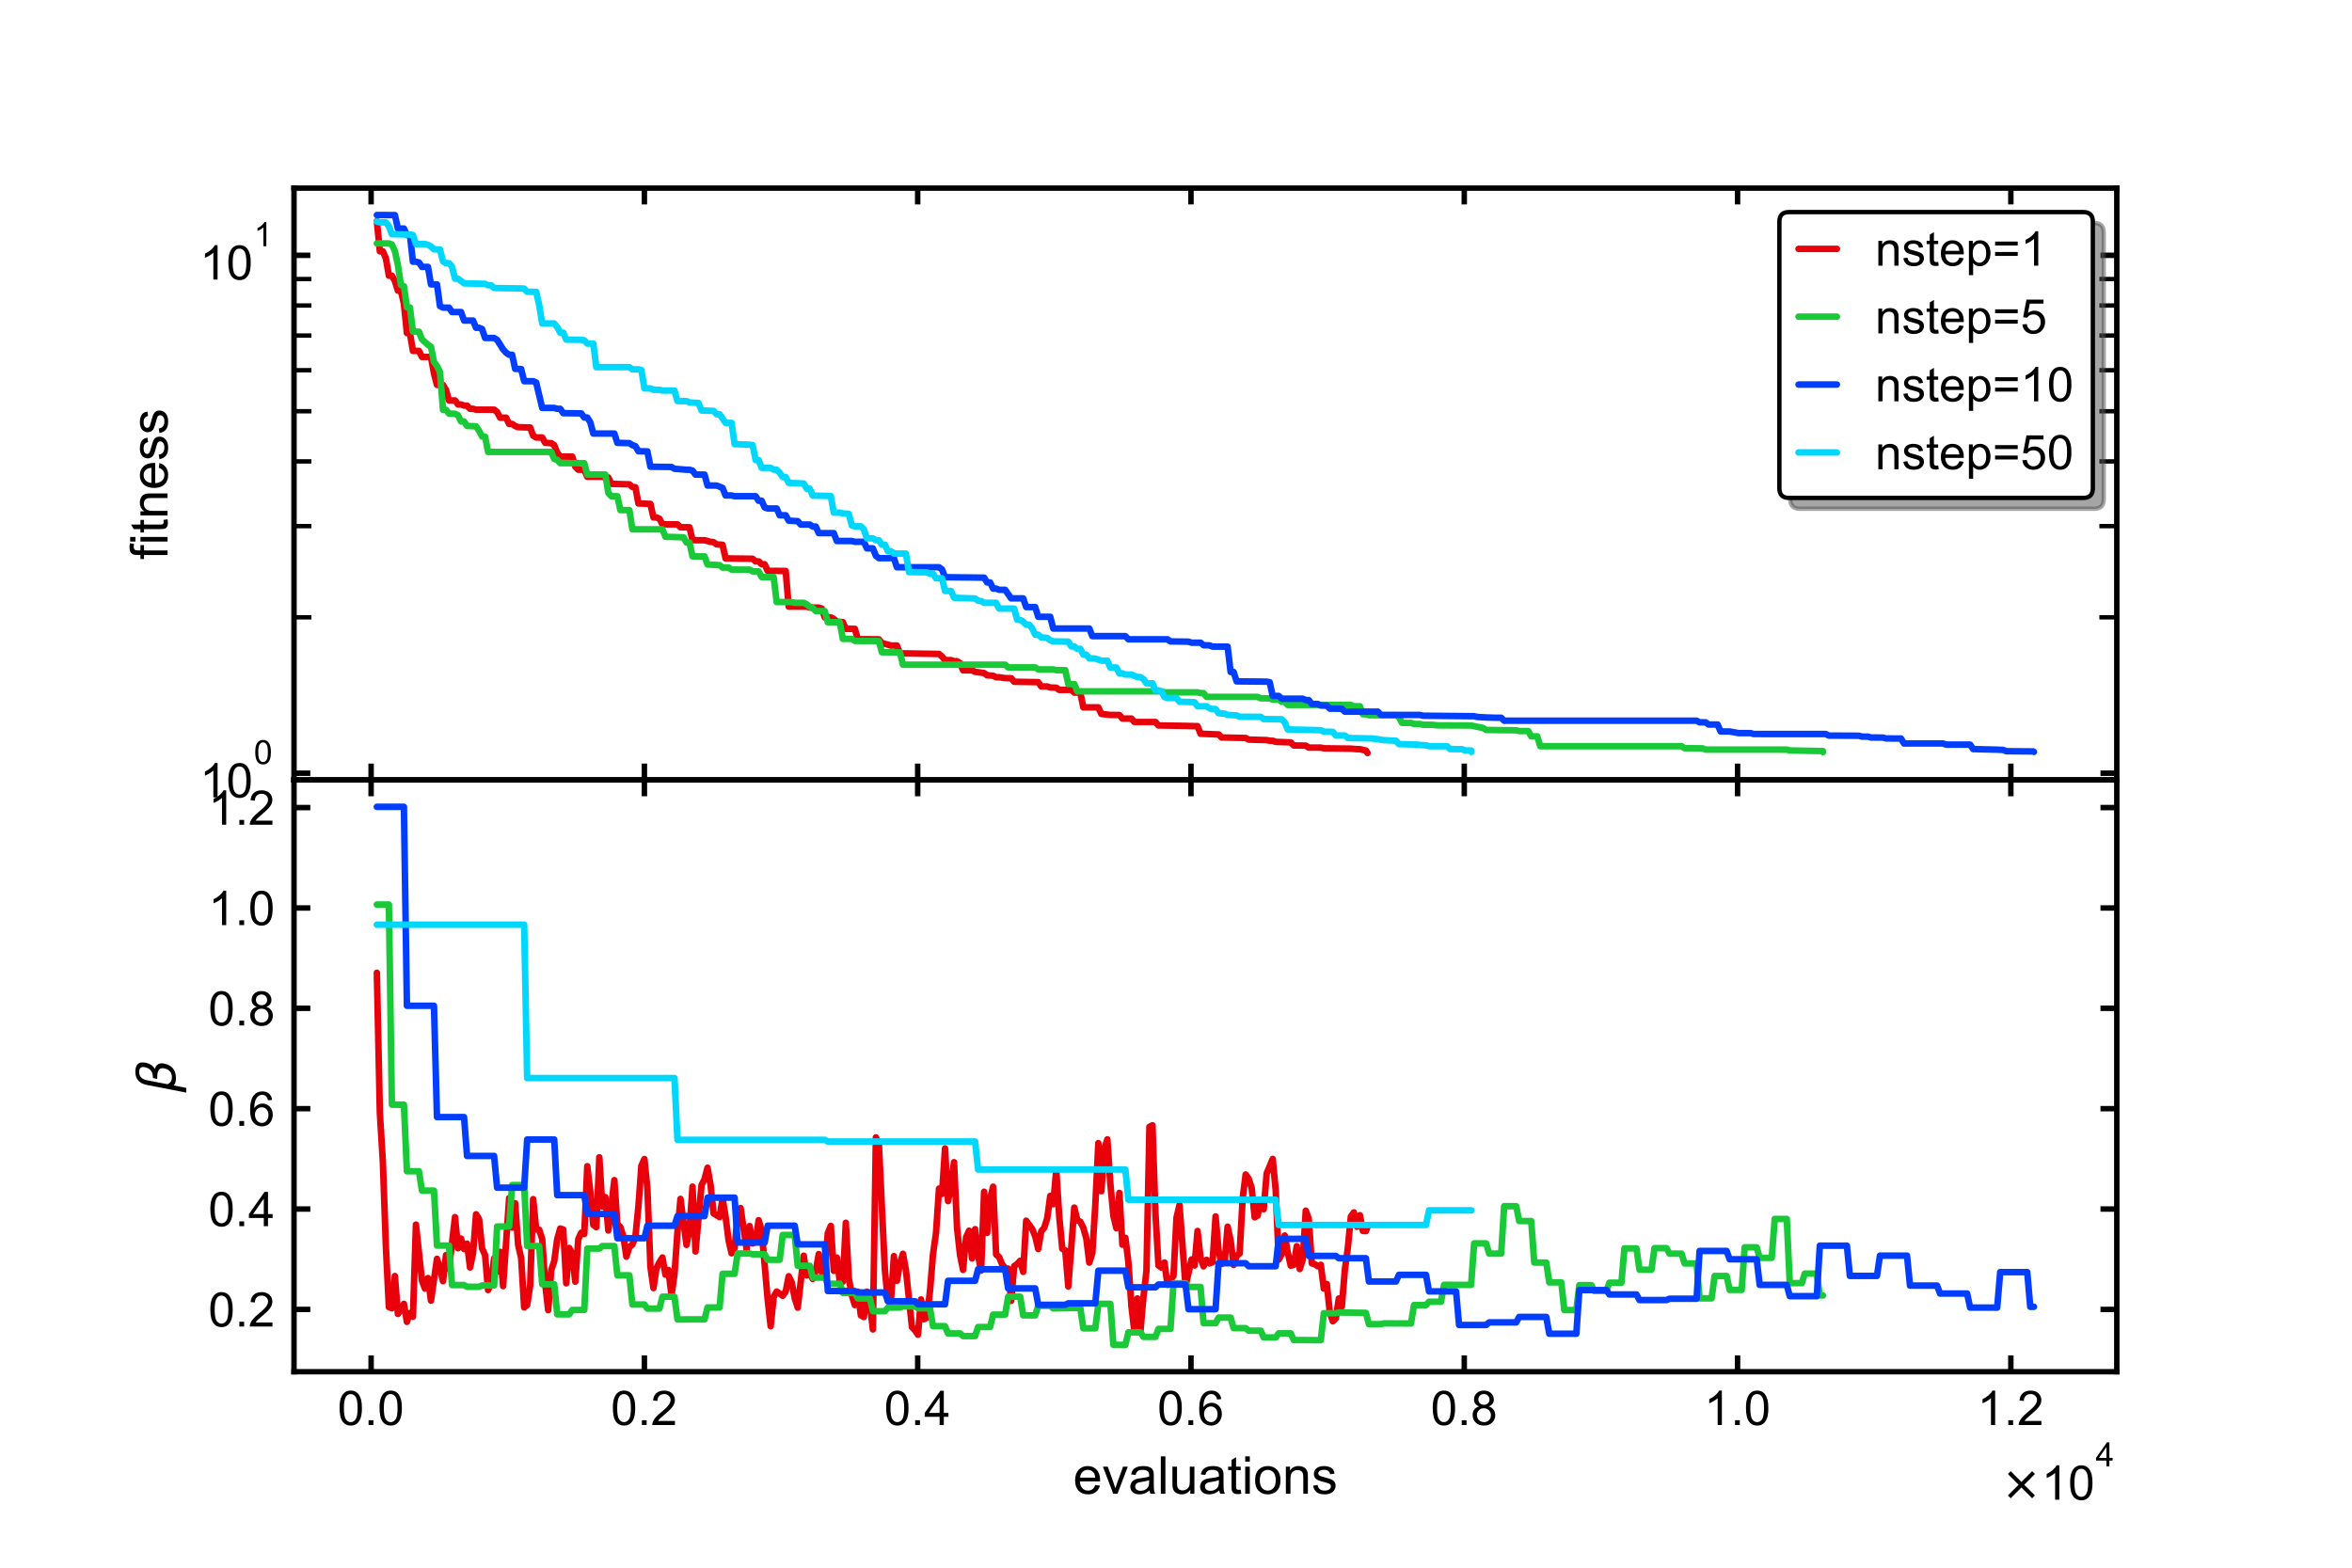 <?xml version="1.0" encoding="utf-8" standalone="no"?>
<!DOCTYPE svg PUBLIC "-//W3C//DTD SVG 1.1//EN"
  "http://www.w3.org/Graphics/SVG/1.1/DTD/svg11.dtd">
<!-- Created with matplotlib (https://matplotlib.org/) -->
<svg height="288pt" version="1.1" viewBox="0 0 432 288" width="432pt" xmlns="http://www.w3.org/2000/svg" xmlns:xlink="http://www.w3.org/1999/xlink">
 <defs>
  <style type="text/css">
*{stroke-linecap:butt;stroke-linejoin:round;}
  </style>
 </defs>
 <g id="figure_1">
  <g id="patch_1">
   <path d="M 0 288 
L 432 288 
L 432 0 
L 0 0 
z
" style="fill:#ffffff;"/>
  </g>
  <g id="axes_1">
   <g id="patch_2">
    <path d="M 54 143.28 
L 388.8 143.28 
L 388.8 34.56 
L 54 34.56 
z
" style="fill:#ffffff;"/>
   </g>
   <g id="matplotlib.axis_1">
    <g id="xtick_1">
     <g id="line2d_1">
      <defs>
       <path d="M 0 0 
L 0 -3 
" id="mf274785bfd" style="stroke:#000000;"/>
      </defs>
      <g>
       <use style="stroke:#000000;" x="68.164" xlink:href="#mf274785bfd" y="143.28"/>
      </g>
     </g>
     <g id="line2d_2">
      <defs>
       <path d="M 0 0 
L 0 3 
" id="m70f2f244a1" style="stroke:#000000;"/>
      </defs>
      <g>
       <use style="stroke:#000000;" x="68.164" xlink:href="#m70f2f244a1" y="34.56"/>
      </g>
     </g>
    </g>
    <g id="xtick_2">
     <g id="line2d_3">
      <g>
       <use style="stroke:#000000;" x="118.36" xlink:href="#mf274785bfd" y="143.28"/>
      </g>
     </g>
     <g id="line2d_4">
      <g>
       <use style="stroke:#000000;" x="118.36" xlink:href="#m70f2f244a1" y="34.56"/>
      </g>
     </g>
    </g>
    <g id="xtick_3">
     <g id="line2d_5">
      <g>
       <use style="stroke:#000000;" x="168.556" xlink:href="#mf274785bfd" y="143.28"/>
      </g>
     </g>
     <g id="line2d_6">
      <g>
       <use style="stroke:#000000;" x="168.556" xlink:href="#m70f2f244a1" y="34.56"/>
      </g>
     </g>
    </g>
    <g id="xtick_4">
     <g id="line2d_7">
      <g>
       <use style="stroke:#000000;" x="218.752" xlink:href="#mf274785bfd" y="143.28"/>
      </g>
     </g>
     <g id="line2d_8">
      <g>
       <use style="stroke:#000000;" x="218.752" xlink:href="#m70f2f244a1" y="34.56"/>
      </g>
     </g>
    </g>
    <g id="xtick_5">
     <g id="line2d_9">
      <g>
       <use style="stroke:#000000;" x="268.948" xlink:href="#mf274785bfd" y="143.28"/>
      </g>
     </g>
     <g id="line2d_10">
      <g>
       <use style="stroke:#000000;" x="268.948" xlink:href="#m70f2f244a1" y="34.56"/>
      </g>
     </g>
    </g>
    <g id="xtick_6">
     <g id="line2d_11">
      <g>
       <use style="stroke:#000000;" x="319.144" xlink:href="#mf274785bfd" y="143.28"/>
      </g>
     </g>
     <g id="line2d_12">
      <g>
       <use style="stroke:#000000;" x="319.144" xlink:href="#m70f2f244a1" y="34.56"/>
      </g>
     </g>
    </g>
    <g id="xtick_7">
     <g id="line2d_13">
      <g>
       <use style="stroke:#000000;" x="369.34" xlink:href="#mf274785bfd" y="143.28"/>
      </g>
     </g>
     <g id="line2d_14">
      <g>
       <use style="stroke:#000000;" x="369.34" xlink:href="#m70f2f244a1" y="34.56"/>
      </g>
     </g>
    </g>
   </g>
   <g id="matplotlib.axis_2">
    <g id="ytick_1">
     <g id="line2d_15">
      <defs>
       <path d="M 0 0 
L 3 0 
" id="ma8af63f160" style="stroke:#000000;"/>
      </defs>
      <g>
       <use style="stroke:#000000;" x="54" xlink:href="#ma8af63f160" y="142.043"/>
      </g>
     </g>
     <g id="line2d_16">
      <defs>
       <path d="M 0 0 
L -3 0 
" id="m752ed38b96" style="stroke:#000000;"/>
      </defs>
      <g>
       <use style="stroke:#000000;" x="388.8" xlink:href="#m752ed38b96" y="142.043"/>
      </g>
     </g>
     <g id="text_1">
      <!-- $\mathdefault{10^{0}}$ -->
      <defs>
       <path d="M 37.25 0 
L 28.469 0 
L 28.469 56 
Q 25.297 52.984 20.141 49.953 
Q 14.984 46.922 10.891 45.406 
L 10.891 53.906 
Q 18.266 57.375 23.781 62.297 
Q 29.297 67.234 31.594 71.875 
L 37.25 71.875 
z
" id="ArialMT-49"/>
       <path d="M 4.156 35.297 
Q 4.156 48 6.766 55.734 
Q 9.375 63.484 14.516 67.672 
Q 19.672 71.875 27.484 71.875 
Q 33.25 71.875 37.594 69.547 
Q 41.938 67.234 44.766 62.859 
Q 47.609 58.5 49.219 52.219 
Q 50.828 45.953 50.828 35.297 
Q 50.828 22.703 48.234 14.969 
Q 45.656 7.234 40.5 3 
Q 35.359 -1.219 27.484 -1.219 
Q 17.141 -1.219 11.234 6.203 
Q 4.156 15.141 4.156 35.297 
z
M 13.188 35.297 
Q 13.188 17.672 17.312 11.828 
Q 21.438 6 27.484 6 
Q 33.547 6 37.672 11.859 
Q 41.797 17.719 41.797 35.297 
Q 41.797 52.984 37.672 58.781 
Q 33.547 64.594 27.391 64.594 
Q 21.344 64.594 17.719 59.469 
Q 13.188 52.938 13.188 35.297 
z
" id="ArialMT-48"/>
      </defs>
      <g transform="translate(36.684 146.58)scale(0.088 -0.088)">
       <use transform="translate(0 0.994)" xlink:href="#ArialMT-49"/>
       <use transform="translate(55.615 0.994)" xlink:href="#ArialMT-48"/>
       <use transform="translate(112.973 70.688)scale(0.7)" xlink:href="#ArialMT-48"/>
      </g>
     </g>
    </g>
    <g id="ytick_2">
     <g id="line2d_17">
      <g>
       <use style="stroke:#000000;" x="54" xlink:href="#ma8af63f160" y="46.907"/>
      </g>
     </g>
     <g id="line2d_18">
      <g>
       <use style="stroke:#000000;" x="388.8" xlink:href="#m752ed38b96" y="46.907"/>
      </g>
     </g>
     <g id="text_2">
      <!-- $\mathdefault{10^{1}}$ -->
      <g transform="translate(36.684 51.445)scale(0.088 -0.088)">
       <use transform="translate(0 0.994)" xlink:href="#ArialMT-49"/>
       <use transform="translate(55.615 0.994)" xlink:href="#ArialMT-48"/>
       <use transform="translate(112.973 70.688)scale(0.7)" xlink:href="#ArialMT-49"/>
      </g>
     </g>
    </g>
    <g id="ytick_3">
     <g id="line2d_19">
      <defs>
       <path d="M 0 0 
L 3.2 0 
" id="mb1d7ad57c3" style="stroke:#000000;stroke-width:0.8;"/>
      </defs>
      <g>
       <use style="stroke:#000000;stroke-width:0.8;" x="54" xlink:href="#mb1d7ad57c3" y="113.404"/>
      </g>
     </g>
     <g id="line2d_20">
      <defs>
       <path d="M 0 0 
L -3.2 0 
" id="m6fdca30121" style="stroke:#000000;stroke-width:0.8;"/>
      </defs>
      <g>
       <use style="stroke:#000000;stroke-width:0.8;" x="388.8" xlink:href="#m6fdca30121" y="113.404"/>
      </g>
     </g>
    </g>
    <g id="ytick_4">
     <g id="line2d_21">
      <g>
       <use style="stroke:#000000;stroke-width:0.8;" x="54" xlink:href="#mb1d7ad57c3" y="96.652"/>
      </g>
     </g>
     <g id="line2d_22">
      <g>
       <use style="stroke:#000000;stroke-width:0.8;" x="388.8" xlink:href="#m6fdca30121" y="96.652"/>
      </g>
     </g>
    </g>
    <g id="ytick_5">
     <g id="line2d_23">
      <g>
       <use style="stroke:#000000;stroke-width:0.8;" x="54" xlink:href="#mb1d7ad57c3" y="84.765"/>
      </g>
     </g>
     <g id="line2d_24">
      <g>
       <use style="stroke:#000000;stroke-width:0.8;" x="388.8" xlink:href="#m6fdca30121" y="84.765"/>
      </g>
     </g>
    </g>
    <g id="ytick_6">
     <g id="line2d_25">
      <g>
       <use style="stroke:#000000;stroke-width:0.8;" x="54" xlink:href="#mb1d7ad57c3" y="75.546"/>
      </g>
     </g>
     <g id="line2d_26">
      <g>
       <use style="stroke:#000000;stroke-width:0.8;" x="388.8" xlink:href="#m6fdca30121" y="75.546"/>
      </g>
     </g>
    </g>
    <g id="ytick_7">
     <g id="line2d_27">
      <g>
       <use style="stroke:#000000;stroke-width:0.8;" x="54" xlink:href="#mb1d7ad57c3" y="68.013"/>
      </g>
     </g>
     <g id="line2d_28">
      <g>
       <use style="stroke:#000000;stroke-width:0.8;" x="388.8" xlink:href="#m6fdca30121" y="68.013"/>
      </g>
     </g>
    </g>
    <g id="ytick_8">
     <g id="line2d_29">
      <g>
       <use style="stroke:#000000;stroke-width:0.8;" x="54" xlink:href="#mb1d7ad57c3" y="61.644"/>
      </g>
     </g>
     <g id="line2d_30">
      <g>
       <use style="stroke:#000000;stroke-width:0.8;" x="388.8" xlink:href="#m6fdca30121" y="61.644"/>
      </g>
     </g>
    </g>
    <g id="ytick_9">
     <g id="line2d_31">
      <g>
       <use style="stroke:#000000;stroke-width:0.8;" x="54" xlink:href="#mb1d7ad57c3" y="56.127"/>
      </g>
     </g>
     <g id="line2d_32">
      <g>
       <use style="stroke:#000000;stroke-width:0.8;" x="388.8" xlink:href="#m6fdca30121" y="56.127"/>
      </g>
     </g>
    </g>
    <g id="ytick_10">
     <g id="line2d_33">
      <g>
       <use style="stroke:#000000;stroke-width:0.8;" x="54" xlink:href="#mb1d7ad57c3" y="51.26"/>
      </g>
     </g>
     <g id="line2d_34">
      <g>
       <use style="stroke:#000000;stroke-width:0.8;" x="388.8" xlink:href="#m6fdca30121" y="51.26"/>
      </g>
     </g>
    </g>
    <g id="text_3">
     <!-- fitness -->
     <defs>
      <path d="M 8.688 0 
L 8.688 45.016 
L 0.922 45.016 
L 0.922 51.859 
L 8.688 51.859 
L 8.688 57.375 
Q 8.688 62.594 9.625 65.141 
Q 10.891 68.562 14.078 70.672 
Q 17.281 72.797 23.047 72.797 
Q 26.766 72.797 31.25 71.922 
L 29.938 64.266 
Q 27.203 64.75 24.75 64.75 
Q 20.75 64.75 19.094 63.031 
Q 17.438 61.328 17.438 56.641 
L 17.438 51.859 
L 27.547 51.859 
L 27.547 45.016 
L 17.438 45.016 
L 17.438 0 
z
" id="ArialMT-102"/>
      <path d="M 6.641 61.469 
L 6.641 71.578 
L 15.438 71.578 
L 15.438 61.469 
z
M 6.641 0 
L 6.641 51.859 
L 15.438 51.859 
L 15.438 0 
z
" id="ArialMT-105"/>
      <path d="M 25.781 7.859 
L 27.047 0.094 
Q 23.344 -0.688 20.406 -0.688 
Q 15.625 -0.688 12.984 0.828 
Q 10.359 2.344 9.281 4.812 
Q 8.203 7.281 8.203 15.188 
L 8.203 45.016 
L 1.766 45.016 
L 1.766 51.859 
L 8.203 51.859 
L 8.203 64.703 
L 16.938 69.969 
L 16.938 51.859 
L 25.781 51.859 
L 25.781 45.016 
L 16.938 45.016 
L 16.938 14.703 
Q 16.938 10.938 17.406 9.859 
Q 17.875 8.797 18.922 8.156 
Q 19.969 7.516 21.922 7.516 
Q 23.391 7.516 25.781 7.859 
z
" id="ArialMT-116"/>
      <path d="M 6.594 0 
L 6.594 51.859 
L 14.5 51.859 
L 14.5 44.484 
Q 20.219 53.031 31 53.031 
Q 35.688 53.031 39.625 51.344 
Q 43.562 49.656 45.516 46.922 
Q 47.469 44.188 48.25 40.438 
Q 48.734 37.984 48.734 31.891 
L 48.734 0 
L 39.938 0 
L 39.938 31.547 
Q 39.938 36.922 38.906 39.578 
Q 37.891 42.234 35.281 43.812 
Q 32.672 45.406 29.156 45.406 
Q 23.531 45.406 19.453 41.844 
Q 15.375 38.281 15.375 28.328 
L 15.375 0 
z
" id="ArialMT-110"/>
      <path d="M 42.094 16.703 
L 51.172 15.578 
Q 49.031 7.625 43.219 3.219 
Q 37.406 -1.172 28.375 -1.172 
Q 17 -1.172 10.328 5.828 
Q 3.656 12.844 3.656 25.484 
Q 3.656 38.578 10.391 45.797 
Q 17.141 53.031 27.875 53.031 
Q 38.281 53.031 44.875 45.953 
Q 51.469 38.875 51.469 26.031 
Q 51.469 25.25 51.422 23.688 
L 12.75 23.688 
Q 13.234 15.141 17.578 10.594 
Q 21.922 6.062 28.422 6.062 
Q 33.25 6.062 36.672 8.594 
Q 40.094 11.141 42.094 16.703 
z
M 13.234 30.906 
L 42.188 30.906 
Q 41.609 37.453 38.875 40.719 
Q 34.672 45.797 27.984 45.797 
Q 21.922 45.797 17.797 41.75 
Q 13.672 37.703 13.234 30.906 
z
" id="ArialMT-101"/>
      <path d="M 3.078 15.484 
L 11.766 16.844 
Q 12.5 11.625 15.844 8.844 
Q 19.188 6.062 25.203 6.062 
Q 31.25 6.062 34.172 8.516 
Q 37.109 10.984 37.109 14.312 
Q 37.109 17.281 34.516 19 
Q 32.719 20.172 25.531 21.969 
Q 15.875 24.422 12.141 26.203 
Q 8.406 27.984 6.469 31.125 
Q 4.547 34.281 4.547 38.094 
Q 4.547 41.547 6.125 44.5 
Q 7.719 47.469 10.453 49.422 
Q 12.5 50.922 16.031 51.969 
Q 19.578 53.031 23.641 53.031 
Q 29.734 53.031 34.344 51.266 
Q 38.969 49.516 41.156 46.5 
Q 43.359 43.5 44.188 38.484 
L 35.594 37.312 
Q 35.016 41.312 32.203 43.547 
Q 29.391 45.797 24.266 45.797 
Q 18.219 45.797 15.625 43.797 
Q 13.031 41.797 13.031 39.109 
Q 13.031 37.406 14.109 36.031 
Q 15.188 34.625 17.484 33.688 
Q 18.797 33.203 25.25 31.453 
Q 34.578 28.953 38.25 27.359 
Q 41.938 25.781 44.031 22.75 
Q 46.141 19.734 46.141 15.234 
Q 46.141 10.844 43.578 6.953 
Q 41.016 3.078 36.172 0.953 
Q 31.344 -1.172 25.25 -1.172 
Q 15.141 -1.172 9.844 3.031 
Q 4.547 7.234 3.078 15.484 
z
" id="ArialMT-115"/>
     </defs>
     <g transform="translate(30.776 102.792)rotate(-90)scale(0.096 -0.096)">
      <use xlink:href="#ArialMT-102"/>
      <use x="27.783" xlink:href="#ArialMT-105"/>
      <use x="50" xlink:href="#ArialMT-116"/>
      <use x="77.783" xlink:href="#ArialMT-110"/>
      <use x="133.398" xlink:href="#ArialMT-101"/>
      <use x="189.014" xlink:href="#ArialMT-115"/>
      <use x="239.014" xlink:href="#ArialMT-115"/>
     </g>
    </g>
   </g>
   <g id="line2d_35">
    <path clip-path="url(#pa3720fd805)" d="M 69.218 40.618 
L 69.77 46.17 
L 70.322 46.17 
L 70.875 47.457 
L 71.427 50.643 
L 71.979 50.643 
L 72.531 51.627 
L 73.083 53.398 
L 73.635 53.398 
L 74.188 55.797 
L 74.74 61.19 
L 75.292 61.19 
L 75.844 64.468 
L 76.948 64.471 
L 77.501 65.576 
L 79.157 65.576 
L 79.709 68.599 
L 80.261 70.707 
L 81.366 70.707 
L 81.918 71.638 
L 82.47 73.57 
L 83.574 73.57 
L 84.126 74.301 
L 84.679 74.301 
L 85.231 74.509 
L 85.783 74.523 
L 86.335 75.096 
L 86.887 75.096 
L 87.439 75.264 
L 90.752 75.264 
L 91.304 75.67 
L 91.857 76.732 
L 92.961 76.732 
L 93.513 77.885 
L 94.065 77.885 
L 94.617 78.262 
L 95.17 78.475 
L 97.378 78.539 
L 97.93 80.045 
L 98.482 80.37 
L 99.587 80.37 
L 100.139 81.348 
L 101.243 81.418 
L 101.795 81.783 
L 102.348 83.173 
L 102.9 83.88 
L 105.108 83.884 
L 105.661 85.738 
L 106.213 86.287 
L 107.317 86.306 
L 107.869 87.595 
L 110.63 87.597 
L 111.182 87.717 
L 111.734 87.717 
L 112.286 88.888 
L 115.599 88.98 
L 116.151 89.45 
L 116.704 89.51 
L 117.256 92.487 
L 119.464 92.573 
L 120.017 95.047 
L 120.569 95.047 
L 121.121 95.3 
L 121.673 96.33 
L 124.434 96.33 
L 124.986 96.866 
L 126.642 96.866 
L 127.195 99.244 
L 129.403 99.247 
L 130.508 99.541 
L 131.06 99.603 
L 131.612 100.001 
L 132.716 100.089 
L 133.268 102.582 
L 138.238 102.649 
L 138.79 103.131 
L 139.342 103.131 
L 139.894 103.659 
L 140.446 103.659 
L 140.999 104.869 
L 144.311 104.893 
L 144.864 111.445 
L 148.177 111.445 
L 148.729 111.62 
L 150.385 111.622 
L 150.937 111.804 
L 151.489 113.415 
L 152.594 113.415 
L 153.146 113.707 
L 153.698 114.2 
L 154.802 114.294 
L 155.355 115.522 
L 157.011 115.522 
L 157.563 117.425 
L 161.428 117.454 
L 161.98 118.133 
L 163.637 118.585 
L 164.741 118.585 
L 165.293 120.019 
L 171.367 120.117 
L 172.471 120.14 
L 173.024 120.613 
L 173.576 121.267 
L 174.68 121.267 
L 175.232 121.472 
L 175.784 121.472 
L 176.337 121.828 
L 176.889 123.139 
L 178.545 123.145 
L 179.097 123.421 
L 180.754 123.65 
L 181.306 124.052 
L 182.41 124.144 
L 182.962 124.414 
L 183.515 124.414 
L 184.619 124.579 
L 185.723 124.598 
L 186.275 125.246 
L 190.693 125.322 
L 191.245 126.105 
L 192.349 126.116 
L 192.901 126.299 
L 194.006 126.346 
L 194.558 126.743 
L 196.766 126.743 
L 197.318 127.234 
L 198.423 127.234 
L 198.975 129.949 
L 201.736 129.95 
L 202.288 131.156 
L 203.944 131.337 
L 205.601 131.355 
L 206.153 132.009 
L 207.809 132.009 
L 208.362 132.639 
L 212.227 132.64 
L 212.779 133.27 
L 217.748 133.351 
L 219.405 133.399 
L 219.957 133.399 
L 220.509 134.794 
L 223.27 134.905 
L 223.822 134.91 
L 224.374 135.48 
L 228.791 135.576 
L 229.344 135.873 
L 232.656 135.964 
L 233.209 136.083 
L 233.761 136.084 
L 234.313 136.283 
L 237.074 136.392 
L 237.626 136.945 
L 239.834 136.98 
L 240.387 137.34 
L 242.595 137.34 
L 243.147 137.471 
L 248.117 137.534 
L 249.221 137.631 
L 249.773 137.633 
L 250.878 137.89 
L 251.179 138.338 
L 251.179 138.338 
" style="fill:none;stroke:#e8000b;stroke-linecap:round;stroke-width:1.2;"/>
   </g>
   <g id="line2d_36">
    <path clip-path="url(#pa3720fd805)" d="M 69.218 44.725 
L 71.427 44.725 
L 71.979 44.92 
L 72.531 46.12 
L 73.083 48.679 
L 73.635 52.359 
L 74.188 52.573 
L 74.74 56.472 
L 75.292 56.473 
L 75.844 60.934 
L 76.948 60.937 
L 77.501 62.34 
L 78.605 63.344 
L 79.157 63.703 
L 79.709 66.488 
L 80.261 67.231 
L 80.813 68.337 
L 81.366 75.287 
L 81.918 75.287 
L 82.47 75.989 
L 83.574 76.008 
L 84.126 76.287 
L 84.679 77.421 
L 85.231 77.421 
L 85.783 78.246 
L 87.439 78.325 
L 87.991 79.141 
L 88.544 80.199 
L 89.096 80.21 
L 89.648 83.022 
L 101.243 83.022 
L 101.795 84.303 
L 102.348 84.49 
L 102.9 85.088 
L 107.317 85.088 
L 107.869 87.178 
L 111.182 87.178 
L 111.734 90.566 
L 112.286 91.163 
L 113.391 91.163 
L 113.943 93.708 
L 115.599 93.708 
L 116.151 97.242 
L 121.673 97.242 
L 122.225 98.611 
L 125.538 98.713 
L 126.09 99.664 
L 126.642 99.664 
L 127.195 102.214 
L 129.403 102.214 
L 129.955 103.705 
L 132.164 103.82 
L 132.716 104.264 
L 133.82 104.265 
L 134.373 104.637 
L 137.686 104.652 
L 138.238 104.97 
L 139.342 104.97 
L 139.894 106.016 
L 142.103 106.016 
L 142.655 110.605 
L 145.416 110.605 
L 145.968 110.742 
L 147.624 110.743 
L 148.177 111.015 
L 148.729 111.494 
L 149.281 111.68 
L 149.833 112.258 
L 151.489 112.258 
L 152.042 114.308 
L 154.25 114.308 
L 154.802 117.363 
L 156.459 117.365 
L 157.011 117.747 
L 161.428 117.766 
L 161.98 119.83 
L 165.293 119.844 
L 165.846 122.113 
L 184.619 122.113 
L 185.171 122.602 
L 190.14 122.61 
L 190.693 122.981 
L 193.453 122.981 
L 194.006 123.117 
L 195.662 123.117 
L 196.214 125.672 
L 197.318 125.672 
L 197.871 127.011 
L 213.331 127.011 
L 213.883 127.197 
L 219.957 127.197 
L 220.509 127.331 
L 221.061 127.331 
L 221.613 128.025 
L 231 128.025 
L 231.552 128.291 
L 233.209 128.291 
L 233.761 128.519 
L 234.865 128.519 
L 235.417 128.931 
L 235.969 128.931 
L 236.522 129.508 
L 248.117 129.508 
L 248.669 129.747 
L 249.773 129.747 
L 250.325 131.206 
L 250.878 131.208 
L 251.43 131.394 
L 256.399 131.394 
L 256.951 131.746 
L 257.503 132.798 
L 259.16 132.798 
L 259.712 132.999 
L 260.816 132.999 
L 261.369 133.148 
L 263.025 133.148 
L 264.129 133.26 
L 270.203 133.284 
L 272.412 133.745 
L 272.964 134.099 
L 278.485 134.164 
L 279.038 134.297 
L 280.694 134.297 
L 281.246 135.275 
L 282.351 135.276 
L 282.903 137.084 
L 308.854 137.084 
L 309.406 137.449 
L 312.719 137.475 
L 313.271 137.714 
L 328.18 137.715 
L 328.732 137.868 
L 334.805 137.976 
L 334.83 138.169 
L 334.83 138.169 
" style="fill:none;stroke:#1ac938;stroke-linecap:round;stroke-width:1.2;"/>
   </g>
   <g id="line2d_37">
    <path clip-path="url(#pa3720fd805)" d="M 69.218 39.502 
L 72.531 39.514 
L 73.083 41.985 
L 74.188 41.987 
L 74.74 43.155 
L 75.292 43.157 
L 75.844 48.077 
L 76.396 48.077 
L 76.948 48.216 
L 77.501 49.033 
L 78.605 49.034 
L 79.157 52.242 
L 80.261 52.242 
L 80.813 56.224 
L 81.366 56.511 
L 82.47 56.522 
L 83.022 57.323 
L 84.679 57.323 
L 85.231 58.888 
L 86.887 58.888 
L 87.439 60.218 
L 87.991 60.218 
L 88.544 60.445 
L 89.096 62.09 
L 90.752 62.09 
L 91.304 62.434 
L 92.409 64.184 
L 92.961 64.796 
L 93.513 65.17 
L 94.065 65.171 
L 94.617 67.763 
L 95.722 67.792 
L 96.274 70.03 
L 97.93 70.03 
L 98.482 70.274 
L 99.587 74.941 
L 101.795 74.941 
L 102.348 75.102 
L 102.9 75.103 
L 103.452 75.901 
L 106.765 75.94 
L 107.317 76.702 
L 107.869 76.702 
L 108.421 77.578 
L 108.973 79.649 
L 112.839 79.649 
L 113.391 81.36 
L 115.599 81.409 
L 116.151 81.776 
L 116.704 81.961 
L 117.256 82.895 
L 118.912 82.923 
L 119.464 85.742 
L 123.33 85.787 
L 123.882 86.116 
L 126.09 86.295 
L 126.642 86.296 
L 127.195 86.461 
L 127.747 87.189 
L 129.403 87.189 
L 129.955 89.198 
L 131.612 89.198 
L 132.716 89.635 
L 133.268 91.02 
L 134.373 91.02 
L 134.925 91.162 
L 138.79 91.162 
L 139.342 91.991 
L 139.894 91.991 
L 140.446 93.226 
L 140.999 93.412 
L 142.655 93.412 
L 143.207 94.657 
L 144.311 94.657 
L 144.864 95.651 
L 146.52 95.741 
L 147.072 96.363 
L 148.729 96.363 
L 149.281 96.732 
L 149.833 96.732 
L 150.385 97.943 
L 153.146 97.943 
L 153.698 99.389 
L 156.459 99.389 
L 157.011 99.53 
L 158.668 99.53 
L 159.22 100.737 
L 160.324 100.737 
L 160.876 102.102 
L 161.428 102.538 
L 164.189 102.538 
L 164.741 104.214 
L 172.471 104.214 
L 173.024 104.621 
L 173.576 106.036 
L 180.754 106.12 
L 181.306 106.995 
L 181.858 106.995 
L 182.41 108.132 
L 182.962 108.132 
L 183.515 108.355 
L 184.619 108.355 
L 185.723 109.928 
L 187.932 109.928 
L 188.484 111.522 
L 190.14 111.522 
L 190.693 113.309 
L 192.901 113.309 
L 193.453 115.467 
L 200.079 115.467 
L 200.631 116.864 
L 206.705 116.864 
L 207.257 117.441 
L 214.435 117.449 
L 214.987 117.837 
L 218.3 117.881 
L 218.853 118.067 
L 220.509 118.067 
L 221.061 118.535 
L 222.165 118.562 
L 222.718 118.79 
L 225.478 118.79 
L 226.031 123.45 
L 226.583 123.45 
L 227.135 125.175 
L 232.656 125.225 
L 233.209 125.336 
L 233.761 127.851 
L 234.865 127.851 
L 235.417 128.362 
L 239.282 128.362 
L 239.834 128.616 
L 240.387 128.616 
L 240.939 129.326 
L 242.043 129.326 
L 242.595 129.617 
L 243.7 129.617 
L 244.252 130.188 
L 246.46 130.197 
L 247.013 130.74 
L 253.086 130.74 
L 253.638 131.343 
L 260.816 131.344 
L 261.369 131.484 
L 270.755 131.574 
L 271.307 131.707 
L 272.964 131.804 
L 274.62 131.856 
L 275.725 131.856 
L 276.277 132.397 
L 311.615 132.398 
L 312.167 132.699 
L 313.271 132.699 
L 313.823 133.105 
L 315.48 133.105 
L 316.032 134.382 
L 317.689 134.382 
L 319.345 134.682 
L 321.554 134.682 
L 322.106 134.846 
L 335.358 134.848 
L 335.91 135.136 
L 341.431 135.162 
L 341.983 135.321 
L 343.088 135.321 
L 343.64 135.489 
L 345.849 135.497 
L 346.401 135.658 
L 349.161 135.677 
L 349.714 136.584 
L 356.892 136.584 
L 357.444 136.795 
L 361.861 136.795 
L 362.413 137.616 
L 366.83 137.722 
L 367.935 137.768 
L 368.487 138.006 
L 373.456 138.045 
L 373.582 138.128 
L 373.582 138.128 
" style="fill:none;stroke:#023eff;stroke-linecap:round;stroke-width:1.2;"/>
   </g>
   <g id="line2d_38">
    <path clip-path="url(#pa3720fd805)" d="M 69.218 40.698 
L 69.77 40.852 
L 70.875 40.853 
L 71.427 41.561 
L 71.979 43.023 
L 75.292 43.094 
L 75.844 43.174 
L 76.396 44.83 
L 78.053 44.83 
L 78.605 44.982 
L 79.157 45.289 
L 79.709 45.799 
L 80.813 45.847 
L 81.366 48.016 
L 81.918 48.352 
L 82.47 48.352 
L 83.022 48.983 
L 83.574 51.199 
L 84.126 51.199 
L 85.231 52.056 
L 89.096 52.143 
L 89.648 52.402 
L 90.2 52.402 
L 90.752 52.911 
L 95.722 52.991 
L 96.274 53.031 
L 96.826 53.606 
L 98.482 53.611 
L 99.035 56.055 
L 99.587 59.424 
L 101.795 59.425 
L 102.348 60.109 
L 102.9 61.11 
L 103.452 61.11 
L 104.004 62.394 
L 106.765 62.426 
L 107.317 62.535 
L 107.869 63.124 
L 108.973 63.127 
L 109.526 67.454 
L 115.599 67.454 
L 116.151 67.848 
L 117.256 67.848 
L 117.808 67.973 
L 118.36 71.348 
L 119.464 71.348 
L 120.017 71.617 
L 121.121 71.617 
L 121.673 71.747 
L 123.882 71.747 
L 124.434 73.682 
L 126.09 73.69 
L 126.642 73.934 
L 128.299 74.028 
L 128.851 75.411 
L 131.06 75.487 
L 131.612 76.095 
L 132.164 76.095 
L 133.268 77.689 
L 134.373 77.69 
L 134.925 81.593 
L 137.686 81.691 
L 138.238 81.777 
L 138.79 84.515 
L 139.342 84.515 
L 139.894 85.945 
L 141.551 85.949 
L 142.103 86.287 
L 142.655 86.287 
L 143.207 86.861 
L 143.759 87.642 
L 144.311 87.642 
L 144.864 88.708 
L 147.072 88.8 
L 147.624 88.83 
L 148.177 89.784 
L 148.729 89.784 
L 149.281 91.045 
L 152.594 91.128 
L 153.146 94.175 
L 154.25 94.175 
L 154.802 94.311 
L 155.907 94.408 
L 156.459 96.539 
L 157.011 96.694 
L 158.115 96.694 
L 158.668 97.261 
L 159.22 98.9 
L 160.324 98.9 
L 160.876 99.244 
L 161.428 99.244 
L 161.98 100.064 
L 162.533 100.065 
L 163.085 101.26 
L 163.637 101.26 
L 164.189 101.692 
L 166.398 101.706 
L 166.95 105.101 
L 170.263 105.151 
L 170.815 105.415 
L 171.367 105.415 
L 171.919 106.238 
L 173.024 106.238 
L 173.576 108.562 
L 174.68 108.562 
L 175.232 109.812 
L 179.097 109.946 
L 179.649 110.347 
L 180.202 110.412 
L 180.754 110.741 
L 182.962 110.743 
L 183.515 111.803 
L 186.275 111.803 
L 186.827 113.851 
L 187.38 113.885 
L 187.932 114.211 
L 188.484 114.756 
L 189.036 114.756 
L 189.588 115.456 
L 190.14 116.597 
L 190.693 116.597 
L 191.245 117.092 
L 192.349 117.191 
L 192.901 117.636 
L 193.453 117.828 
L 196.214 117.877 
L 196.766 118.749 
L 197.318 118.779 
L 197.871 119.198 
L 198.423 119.198 
L 198.975 120.268 
L 199.527 120.268 
L 200.079 120.942 
L 201.184 120.986 
L 202.288 121.374 
L 203.392 121.374 
L 203.944 122.637 
L 205.049 122.637 
L 205.601 123.699 
L 206.153 123.699 
L 206.705 123.923 
L 207.809 123.926 
L 208.914 124.396 
L 209.466 124.396 
L 210.018 124.75 
L 210.57 125.532 
L 211.675 125.532 
L 212.227 126.828 
L 212.779 126.828 
L 213.331 127.022 
L 213.883 128.055 
L 214.435 128.237 
L 216.092 128.237 
L 216.644 128.912 
L 219.405 129.001 
L 219.957 129.749 
L 221.613 129.749 
L 222.165 130.136 
L 222.718 130.26 
L 223.27 130.26 
L 223.822 131.026 
L 224.926 131.101 
L 225.478 131.336 
L 227.135 131.424 
L 227.687 131.677 
L 231.552 131.685 
L 232.104 132.099 
L 235.417 132.141 
L 235.969 132.712 
L 236.522 134.001 
L 242.595 134.142 
L 243.147 134.418 
L 244.804 134.449 
L 245.356 135.113 
L 247.013 135.12 
L 247.565 135.579 
L 251.982 135.663 
L 254.191 135.973 
L 256.399 136.081 
L 256.951 136.698 
L 260.264 136.796 
L 261.369 136.902 
L 261.921 136.902 
L 262.473 137.084 
L 265.786 137.084 
L 266.338 137.613 
L 268.547 137.633 
L 269.099 137.866 
L 270.203 137.877 
L 270.253 138.135 
L 270.253 138.135 
" style="fill:none;stroke:#00d7ff;stroke-linecap:round;stroke-width:1.2;"/>
   </g>
   <g id="patch_3">
    <path d="M 54 143.28 
L 54 34.56 
" style="fill:none;stroke:#000000;stroke-linecap:square;stroke-linejoin:miter;"/>
   </g>
   <g id="patch_4">
    <path d="M 388.8 143.28 
L 388.8 34.56 
" style="fill:none;stroke:#000000;stroke-linecap:square;stroke-linejoin:miter;"/>
   </g>
   <g id="patch_5">
    <path d="M 54 143.28 
L 388.8 143.28 
" style="fill:none;stroke:#000000;stroke-linecap:square;stroke-linejoin:miter;"/>
   </g>
   <g id="patch_6">
    <path d="M 54 34.56 
L 388.8 34.56 
" style="fill:none;stroke:#000000;stroke-linecap:square;stroke-linejoin:miter;"/>
   </g>
   <g id="legend_1">
    <g id="patch_7">
     <path d="M 330.587 93.47 
L 384.64 93.47 
Q 386.4 93.47 386.4 91.71 
L 386.4 42.72 
Q 386.4 40.96 384.64 40.96 
L 330.587 40.96 
Q 328.827 40.96 328.827 42.72 
L 328.827 91.71 
Q 328.827 93.47 330.587 93.47 
z
" style="fill:#4c4c4c;opacity:0.5;stroke:#4c4c4c;stroke-linejoin:miter;stroke-width:0.8;"/>
    </g>
    <g id="patch_8">
     <path d="M 328.587 91.47 
L 382.64 91.47 
Q 384.4 91.47 384.4 89.71 
L 384.4 40.72 
Q 384.4 38.96 382.64 38.96 
L 328.587 38.96 
Q 326.827 38.96 326.827 40.72 
L 326.827 89.71 
Q 326.827 91.47 328.587 91.47 
z
" style="fill:#ffffff;stroke:#000000;stroke-linejoin:miter;stroke-width:0.8;"/>
    </g>
    <g id="line2d_39">
     <path d="M 330.347 45.725 
L 337.387 45.725 
" style="fill:none;stroke:#e8000b;stroke-linecap:round;stroke-width:1.2;"/>
    </g>
    <g id="line2d_40"/>
    <g id="text_4">
     <!-- nstep=1 -->
     <defs>
      <path d="M 6.594 -19.875 
L 6.594 51.859 
L 14.594 51.859 
L 14.594 45.125 
Q 17.438 49.078 21 51.047 
Q 24.562 53.031 29.641 53.031 
Q 36.281 53.031 41.359 49.609 
Q 46.438 46.188 49.016 39.953 
Q 51.609 33.734 51.609 26.312 
Q 51.609 18.359 48.75 11.984 
Q 45.906 5.609 40.453 2.219 
Q 35.016 -1.172 29 -1.172 
Q 24.609 -1.172 21.109 0.688 
Q 17.625 2.547 15.375 5.375 
L 15.375 -19.875 
z
M 14.547 25.641 
Q 14.547 15.625 18.594 10.844 
Q 22.656 6.062 28.422 6.062 
Q 34.281 6.062 38.453 11.016 
Q 42.625 15.969 42.625 26.375 
Q 42.625 36.281 38.547 41.203 
Q 34.469 46.141 28.812 46.141 
Q 23.188 46.141 18.859 40.891 
Q 14.547 35.641 14.547 25.641 
z
" id="ArialMT-112"/>
      <path d="M 52.828 42.094 
L 5.562 42.094 
L 5.562 50.297 
L 52.828 50.297 
z
M 52.828 20.359 
L 5.562 20.359 
L 5.562 28.562 
L 52.828 28.562 
z
" id="ArialMT-61"/>
     </defs>
     <g transform="translate(344.427 48.805)scale(0.088 -0.088)">
      <use xlink:href="#ArialMT-110"/>
      <use x="55.615" xlink:href="#ArialMT-115"/>
      <use x="105.615" xlink:href="#ArialMT-116"/>
      <use x="133.398" xlink:href="#ArialMT-101"/>
      <use x="189.014" xlink:href="#ArialMT-112"/>
      <use x="244.629" xlink:href="#ArialMT-61"/>
      <use x="303.027" xlink:href="#ArialMT-49"/>
     </g>
    </g>
    <g id="line2d_41">
     <path d="M 330.347 58.173 
L 337.387 58.173 
" style="fill:none;stroke:#1ac938;stroke-linecap:round;stroke-width:1.2;"/>
    </g>
    <g id="line2d_42"/>
    <g id="text_5">
     <!-- nstep=5 -->
     <defs>
      <path d="M 4.156 18.75 
L 13.375 19.531 
Q 14.406 12.797 18.141 9.391 
Q 21.875 6 27.156 6 
Q 33.5 6 37.891 10.781 
Q 42.281 15.578 42.281 23.484 
Q 42.281 31 38.062 35.344 
Q 33.844 39.703 27 39.703 
Q 22.75 39.703 19.328 37.766 
Q 15.922 35.844 13.969 32.766 
L 5.719 33.844 
L 12.641 70.609 
L 48.25 70.609 
L 48.25 62.203 
L 19.672 62.203 
L 15.828 42.969 
Q 22.266 47.469 29.344 47.469 
Q 38.719 47.469 45.156 40.969 
Q 51.609 34.469 51.609 24.266 
Q 51.609 14.547 45.953 7.469 
Q 39.062 -1.219 27.156 -1.219 
Q 17.391 -1.219 11.203 4.25 
Q 5.031 9.719 4.156 18.75 
z
" id="ArialMT-53"/>
     </defs>
     <g transform="translate(344.427 61.253)scale(0.088 -0.088)">
      <use xlink:href="#ArialMT-110"/>
      <use x="55.615" xlink:href="#ArialMT-115"/>
      <use x="105.615" xlink:href="#ArialMT-116"/>
      <use x="133.398" xlink:href="#ArialMT-101"/>
      <use x="189.014" xlink:href="#ArialMT-112"/>
      <use x="244.629" xlink:href="#ArialMT-61"/>
      <use x="303.027" xlink:href="#ArialMT-53"/>
     </g>
    </g>
    <g id="line2d_43">
     <path d="M 330.347 70.647 
L 337.387 70.647 
" style="fill:none;stroke:#023eff;stroke-linecap:round;stroke-width:1.2;"/>
    </g>
    <g id="line2d_44"/>
    <g id="text_6">
     <!-- nstep=10 -->
     <g transform="translate(344.427 73.727)scale(0.088 -0.088)">
      <use xlink:href="#ArialMT-110"/>
      <use x="55.615" xlink:href="#ArialMT-115"/>
      <use x="105.615" xlink:href="#ArialMT-116"/>
      <use x="133.398" xlink:href="#ArialMT-101"/>
      <use x="189.014" xlink:href="#ArialMT-112"/>
      <use x="244.629" xlink:href="#ArialMT-61"/>
      <use x="303.027" xlink:href="#ArialMT-49"/>
      <use x="358.643" xlink:href="#ArialMT-48"/>
     </g>
    </g>
    <g id="line2d_45">
     <path d="M 330.347 83.121 
L 337.387 83.121 
" style="fill:none;stroke:#00d7ff;stroke-linecap:round;stroke-width:1.2;"/>
    </g>
    <g id="line2d_46"/>
    <g id="text_7">
     <!-- nstep=50 -->
     <g transform="translate(344.427 86.201)scale(0.088 -0.088)">
      <use xlink:href="#ArialMT-110"/>
      <use x="55.615" xlink:href="#ArialMT-115"/>
      <use x="105.615" xlink:href="#ArialMT-116"/>
      <use x="133.398" xlink:href="#ArialMT-101"/>
      <use x="189.014" xlink:href="#ArialMT-112"/>
      <use x="244.629" xlink:href="#ArialMT-61"/>
      <use x="303.027" xlink:href="#ArialMT-53"/>
      <use x="358.643" xlink:href="#ArialMT-48"/>
     </g>
    </g>
   </g>
  </g>
  <g id="axes_2">
   <g id="patch_9">
    <path d="M 54 252 
L 388.8 252 
L 388.8 143.28 
L 54 143.28 
z
" style="fill:#ffffff;"/>
   </g>
   <g id="matplotlib.axis_3">
    <g id="xtick_8">
     <g id="line2d_47">
      <g>
       <use style="stroke:#000000;" x="68.164" xlink:href="#mf274785bfd" y="252"/>
      </g>
     </g>
     <g id="line2d_48">
      <g>
       <use style="stroke:#000000;" x="68.164" xlink:href="#m70f2f244a1" y="143.28"/>
      </g>
     </g>
     <g id="text_8">
      <!-- $\mathdefault{0.0}$ -->
      <defs>
       <path d="M 9.078 0 
L 9.078 10.016 
L 19.094 10.016 
L 19.094 0 
z
" id="ArialMT-46"/>
      </defs>
      <g transform="translate(62.004 261.799)scale(0.088 -0.088)">
       <use transform="translate(0 0.125)" xlink:href="#ArialMT-48"/>
       <use transform="translate(55.615 0.125)" xlink:href="#ArialMT-46"/>
       <use transform="translate(83.398 0.125)" xlink:href="#ArialMT-48"/>
      </g>
     </g>
    </g>
    <g id="xtick_9">
     <g id="line2d_49">
      <g>
       <use style="stroke:#000000;" x="118.36" xlink:href="#mf274785bfd" y="252"/>
      </g>
     </g>
     <g id="line2d_50">
      <g>
       <use style="stroke:#000000;" x="118.36" xlink:href="#m70f2f244a1" y="143.28"/>
      </g>
     </g>
     <g id="text_9">
      <!-- $\mathdefault{0.2}$ -->
      <defs>
       <path d="M 50.344 8.453 
L 50.344 0 
L 3.031 0 
Q 2.938 3.172 4.047 6.109 
Q 5.859 10.938 9.828 15.625 
Q 13.812 20.312 21.344 26.469 
Q 33.016 36.031 37.109 41.625 
Q 41.219 47.219 41.219 52.203 
Q 41.219 57.422 37.469 61 
Q 33.734 64.594 27.734 64.594 
Q 21.391 64.594 17.578 60.781 
Q 13.766 56.984 13.719 50.25 
L 4.688 51.172 
Q 5.609 61.281 11.656 66.578 
Q 17.719 71.875 27.938 71.875 
Q 38.234 71.875 44.234 66.156 
Q 50.25 60.453 50.25 52 
Q 50.25 47.703 48.484 43.547 
Q 46.734 39.406 42.656 34.812 
Q 38.578 30.219 29.109 22.219 
Q 21.188 15.578 18.938 13.203 
Q 16.703 10.844 15.234 8.453 
z
" id="ArialMT-50"/>
      </defs>
      <g transform="translate(112.2 261.799)scale(0.088 -0.088)">
       <use transform="translate(0 0.125)" xlink:href="#ArialMT-48"/>
       <use transform="translate(55.615 0.125)" xlink:href="#ArialMT-46"/>
       <use transform="translate(83.398 0.125)" xlink:href="#ArialMT-50"/>
      </g>
     </g>
    </g>
    <g id="xtick_10">
     <g id="line2d_51">
      <g>
       <use style="stroke:#000000;" x="168.556" xlink:href="#mf274785bfd" y="252"/>
      </g>
     </g>
     <g id="line2d_52">
      <g>
       <use style="stroke:#000000;" x="168.556" xlink:href="#m70f2f244a1" y="143.28"/>
      </g>
     </g>
     <g id="text_10">
      <!-- $\mathdefault{0.4}$ -->
      <defs>
       <path d="M 32.328 0 
L 32.328 17.141 
L 1.266 17.141 
L 1.266 25.203 
L 33.938 71.578 
L 41.109 71.578 
L 41.109 25.203 
L 50.781 25.203 
L 50.781 17.141 
L 41.109 17.141 
L 41.109 0 
z
M 32.328 25.203 
L 32.328 57.469 
L 9.906 25.203 
z
" id="ArialMT-52"/>
      </defs>
      <g transform="translate(162.396 261.799)scale(0.088 -0.088)">
       <use transform="translate(0 0.125)" xlink:href="#ArialMT-48"/>
       <use transform="translate(55.615 0.125)" xlink:href="#ArialMT-46"/>
       <use transform="translate(83.398 0.125)" xlink:href="#ArialMT-52"/>
      </g>
     </g>
    </g>
    <g id="xtick_11">
     <g id="line2d_53">
      <g>
       <use style="stroke:#000000;" x="218.752" xlink:href="#mf274785bfd" y="252"/>
      </g>
     </g>
     <g id="line2d_54">
      <g>
       <use style="stroke:#000000;" x="218.752" xlink:href="#m70f2f244a1" y="143.28"/>
      </g>
     </g>
     <g id="text_11">
      <!-- $\mathdefault{0.6}$ -->
      <defs>
       <path d="M 49.75 54.047 
L 41.016 53.375 
Q 39.844 58.547 37.703 60.891 
Q 34.125 64.656 28.906 64.656 
Q 24.703 64.656 21.531 62.312 
Q 17.391 59.281 14.984 53.469 
Q 12.594 47.656 12.5 36.922 
Q 15.672 41.75 20.266 44.094 
Q 24.859 46.438 29.891 46.438 
Q 38.672 46.438 44.844 39.969 
Q 51.031 33.5 51.031 23.25 
Q 51.031 16.5 48.125 10.719 
Q 45.219 4.938 40.141 1.859 
Q 35.062 -1.219 28.609 -1.219 
Q 17.625 -1.219 10.688 6.859 
Q 3.766 14.938 3.766 33.5 
Q 3.766 54.25 11.422 63.672 
Q 18.109 71.875 29.438 71.875 
Q 37.891 71.875 43.281 67.141 
Q 48.688 62.406 49.75 54.047 
z
M 13.875 23.188 
Q 13.875 18.656 15.797 14.5 
Q 17.719 10.359 21.188 8.172 
Q 24.656 6 28.469 6 
Q 34.031 6 38.031 10.484 
Q 42.047 14.984 42.047 22.703 
Q 42.047 30.125 38.078 34.391 
Q 34.125 38.672 28.125 38.672 
Q 22.172 38.672 18.016 34.391 
Q 13.875 30.125 13.875 23.188 
z
" id="ArialMT-54"/>
      </defs>
      <g transform="translate(212.592 261.799)scale(0.088 -0.088)">
       <use transform="translate(0 0.125)" xlink:href="#ArialMT-48"/>
       <use transform="translate(55.615 0.125)" xlink:href="#ArialMT-46"/>
       <use transform="translate(83.398 0.125)" xlink:href="#ArialMT-54"/>
      </g>
     </g>
    </g>
    <g id="xtick_12">
     <g id="line2d_55">
      <g>
       <use style="stroke:#000000;" x="268.948" xlink:href="#mf274785bfd" y="252"/>
      </g>
     </g>
     <g id="line2d_56">
      <g>
       <use style="stroke:#000000;" x="268.948" xlink:href="#m70f2f244a1" y="143.28"/>
      </g>
     </g>
     <g id="text_12">
      <!-- $\mathdefault{0.8}$ -->
      <defs>
       <path d="M 17.672 38.812 
Q 12.203 40.828 9.562 44.531 
Q 6.938 48.25 6.938 53.422 
Q 6.938 61.234 12.547 66.547 
Q 18.172 71.875 27.484 71.875 
Q 36.859 71.875 42.578 66.422 
Q 48.297 60.984 48.297 53.172 
Q 48.297 48.188 45.672 44.5 
Q 43.062 40.828 37.75 38.812 
Q 44.344 36.672 47.781 31.875 
Q 51.219 27.094 51.219 20.453 
Q 51.219 11.281 44.719 5.031 
Q 38.234 -1.219 27.641 -1.219 
Q 17.047 -1.219 10.547 5.047 
Q 4.047 11.328 4.047 20.703 
Q 4.047 27.688 7.594 32.391 
Q 11.141 37.109 17.672 38.812 
z
M 15.922 53.719 
Q 15.922 48.641 19.188 45.406 
Q 22.469 42.188 27.688 42.188 
Q 32.766 42.188 36.016 45.375 
Q 39.266 48.578 39.266 53.219 
Q 39.266 58.062 35.906 61.359 
Q 32.562 64.656 27.594 64.656 
Q 22.562 64.656 19.234 61.422 
Q 15.922 58.203 15.922 53.719 
z
M 13.094 20.656 
Q 13.094 16.891 14.875 13.375 
Q 16.656 9.859 20.172 7.922 
Q 23.688 6 27.734 6 
Q 34.031 6 38.125 10.047 
Q 42.234 14.109 42.234 20.359 
Q 42.234 26.703 38.016 30.859 
Q 33.797 35.016 27.438 35.016 
Q 21.234 35.016 17.156 30.906 
Q 13.094 26.812 13.094 20.656 
z
" id="ArialMT-56"/>
      </defs>
      <g transform="translate(262.788 261.799)scale(0.088 -0.088)">
       <use transform="translate(0 0.125)" xlink:href="#ArialMT-48"/>
       <use transform="translate(55.615 0.125)" xlink:href="#ArialMT-46"/>
       <use transform="translate(83.398 0.125)" xlink:href="#ArialMT-56"/>
      </g>
     </g>
    </g>
    <g id="xtick_13">
     <g id="line2d_57">
      <g>
       <use style="stroke:#000000;" x="319.144" xlink:href="#mf274785bfd" y="252"/>
      </g>
     </g>
     <g id="line2d_58">
      <g>
       <use style="stroke:#000000;" x="319.144" xlink:href="#m70f2f244a1" y="143.28"/>
      </g>
     </g>
     <g id="text_13">
      <!-- $\mathdefault{1.0}$ -->
      <g transform="translate(312.984 261.799)scale(0.088 -0.088)">
       <use transform="translate(0 0.125)" xlink:href="#ArialMT-49"/>
       <use transform="translate(55.615 0.125)" xlink:href="#ArialMT-46"/>
       <use transform="translate(83.398 0.125)" xlink:href="#ArialMT-48"/>
      </g>
     </g>
    </g>
    <g id="xtick_14">
     <g id="line2d_59">
      <g>
       <use style="stroke:#000000;" x="369.34" xlink:href="#mf274785bfd" y="252"/>
      </g>
     </g>
     <g id="line2d_60">
      <g>
       <use style="stroke:#000000;" x="369.34" xlink:href="#m70f2f244a1" y="143.28"/>
      </g>
     </g>
     <g id="text_14">
      <!-- $\mathdefault{1.2}$ -->
      <g transform="translate(363.18 261.799)scale(0.088 -0.088)">
       <use transform="translate(0 0.125)" xlink:href="#ArialMT-49"/>
       <use transform="translate(55.615 0.125)" xlink:href="#ArialMT-46"/>
       <use transform="translate(83.398 0.125)" xlink:href="#ArialMT-50"/>
      </g>
     </g>
    </g>
    <g id="text_15">
     <!-- evaluations -->
     <defs>
      <path d="M 21 0 
L 1.266 51.859 
L 10.547 51.859 
L 21.688 20.797 
Q 23.484 15.766 25 10.359 
Q 26.172 14.453 28.266 20.219 
L 39.797 51.859 
L 48.828 51.859 
L 29.203 0 
z
" id="ArialMT-118"/>
      <path d="M 40.438 6.391 
Q 35.547 2.25 31.031 0.531 
Q 26.516 -1.172 21.344 -1.172 
Q 12.797 -1.172 8.203 3 
Q 3.609 7.172 3.609 13.672 
Q 3.609 17.484 5.344 20.625 
Q 7.078 23.781 9.891 25.688 
Q 12.703 27.594 16.219 28.562 
Q 18.797 29.25 24.031 29.891 
Q 34.672 31.156 39.703 32.906 
Q 39.75 34.719 39.75 35.203 
Q 39.75 40.578 37.25 42.781 
Q 33.891 45.75 27.25 45.75 
Q 21.047 45.75 18.094 43.578 
Q 15.141 41.406 13.719 35.891 
L 5.125 37.062 
Q 6.297 42.578 8.984 45.969 
Q 11.672 49.359 16.75 51.188 
Q 21.828 53.031 28.516 53.031 
Q 35.156 53.031 39.297 51.469 
Q 43.453 49.906 45.406 47.531 
Q 47.359 45.172 48.141 41.547 
Q 48.578 39.312 48.578 33.453 
L 48.578 21.734 
Q 48.578 9.469 49.141 6.219 
Q 49.703 2.984 51.375 0 
L 42.188 0 
Q 40.828 2.734 40.438 6.391 
z
M 39.703 26.031 
Q 34.906 24.078 25.344 22.703 
Q 19.922 21.922 17.672 20.938 
Q 15.438 19.969 14.203 18.094 
Q 12.984 16.219 12.984 13.922 
Q 12.984 10.406 15.641 8.062 
Q 18.312 5.719 23.438 5.719 
Q 28.516 5.719 32.469 7.938 
Q 36.422 10.156 38.281 14.016 
Q 39.703 17 39.703 22.797 
z
" id="ArialMT-97"/>
      <path d="M 6.391 0 
L 6.391 71.578 
L 15.188 71.578 
L 15.188 0 
z
" id="ArialMT-108"/>
      <path d="M 40.578 0 
L 40.578 7.625 
Q 34.516 -1.172 24.125 -1.172 
Q 19.531 -1.172 15.547 0.578 
Q 11.578 2.344 9.641 5 
Q 7.719 7.672 6.938 11.531 
Q 6.391 14.109 6.391 19.734 
L 6.391 51.859 
L 15.188 51.859 
L 15.188 23.094 
Q 15.188 16.219 15.719 13.812 
Q 16.547 10.359 19.234 8.375 
Q 21.922 6.391 25.875 6.391 
Q 29.828 6.391 33.297 8.422 
Q 36.766 10.453 38.203 13.938 
Q 39.656 17.438 39.656 24.078 
L 39.656 51.859 
L 48.438 51.859 
L 48.438 0 
z
" id="ArialMT-117"/>
      <path d="M 3.328 25.922 
Q 3.328 40.328 11.328 47.266 
Q 18.016 53.031 27.641 53.031 
Q 38.328 53.031 45.109 46.016 
Q 51.906 39.016 51.906 26.656 
Q 51.906 16.656 48.906 10.906 
Q 45.906 5.172 40.156 2 
Q 34.422 -1.172 27.641 -1.172 
Q 16.75 -1.172 10.031 5.812 
Q 3.328 12.797 3.328 25.922 
z
M 12.359 25.922 
Q 12.359 15.969 16.703 11.016 
Q 21.047 6.062 27.641 6.062 
Q 34.188 6.062 38.531 11.031 
Q 42.875 16.016 42.875 26.219 
Q 42.875 35.844 38.5 40.797 
Q 34.125 45.75 27.641 45.75 
Q 21.047 45.75 16.703 40.812 
Q 12.359 35.891 12.359 25.922 
z
" id="ArialMT-111"/>
     </defs>
     <g transform="translate(197.118 274.419)scale(0.096 -0.096)">
      <use xlink:href="#ArialMT-101"/>
      <use x="55.615" xlink:href="#ArialMT-118"/>
      <use x="105.615" xlink:href="#ArialMT-97"/>
      <use x="161.23" xlink:href="#ArialMT-108"/>
      <use x="183.447" xlink:href="#ArialMT-117"/>
      <use x="239.062" xlink:href="#ArialMT-97"/>
      <use x="294.678" xlink:href="#ArialMT-116"/>
      <use x="322.461" xlink:href="#ArialMT-105"/>
      <use x="344.678" xlink:href="#ArialMT-111"/>
      <use x="400.293" xlink:href="#ArialMT-110"/>
      <use x="455.908" xlink:href="#ArialMT-115"/>
     </g>
    </g>
    <g id="text_16">
     <!-- $\times\mathdefault{10^{4}}\mathdefault{}$ -->
     <defs>
      <path d="M 70.125 53.719 
L 47.797 31.297 
L 70.125 8.984 
L 64.312 3.078 
L 41.891 25.484 
L 19.484 3.078 
L 13.719 8.984 
L 35.984 31.297 
L 13.719 53.719 
L 19.484 59.625 
L 41.891 37.203 
L 64.312 59.625 
z
" id="DejaVuSans-215"/>
     </defs>
     <g transform="translate(367.592 275.535)scale(0.088 -0.088)">
      <use transform="translate(0 0.202)" xlink:href="#DejaVuSans-215"/>
      <use transform="translate(83.789 0.202)" xlink:href="#ArialMT-49"/>
      <use transform="translate(139.404 0.202)" xlink:href="#ArialMT-48"/>
      <use transform="translate(196.762 69.895)scale(0.7)" xlink:href="#ArialMT-52"/>
     </g>
    </g>
   </g>
   <g id="matplotlib.axis_4">
    <g id="ytick_11">
     <g id="line2d_61">
      <g>
       <use style="stroke:#000000;" x="54" xlink:href="#ma8af63f160" y="240.549"/>
      </g>
     </g>
     <g id="line2d_62">
      <g>
       <use style="stroke:#000000;" x="388.8" xlink:href="#m752ed38b96" y="240.549"/>
      </g>
     </g>
     <g id="text_17">
      <!-- 0.2 -->
      <g transform="translate(38.268 243.699)scale(0.088 -0.088)">
       <use xlink:href="#ArialMT-48"/>
       <use x="55.615" xlink:href="#ArialMT-46"/>
       <use x="83.398" xlink:href="#ArialMT-50"/>
      </g>
     </g>
    </g>
    <g id="ytick_12">
     <g id="line2d_63">
      <g>
       <use style="stroke:#000000;" x="54" xlink:href="#ma8af63f160" y="222.112"/>
      </g>
     </g>
     <g id="line2d_64">
      <g>
       <use style="stroke:#000000;" x="388.8" xlink:href="#m752ed38b96" y="222.112"/>
      </g>
     </g>
     <g id="text_18">
      <!-- 0.4 -->
      <g transform="translate(38.268 225.261)scale(0.088 -0.088)">
       <use xlink:href="#ArialMT-48"/>
       <use x="55.615" xlink:href="#ArialMT-46"/>
       <use x="83.398" xlink:href="#ArialMT-52"/>
      </g>
     </g>
    </g>
    <g id="ytick_13">
     <g id="line2d_65">
      <g>
       <use style="stroke:#000000;" x="54" xlink:href="#ma8af63f160" y="203.674"/>
      </g>
     </g>
     <g id="line2d_66">
      <g>
       <use style="stroke:#000000;" x="388.8" xlink:href="#m752ed38b96" y="203.674"/>
      </g>
     </g>
     <g id="text_19">
      <!-- 0.6 -->
      <g transform="translate(38.268 206.824)scale(0.088 -0.088)">
       <use xlink:href="#ArialMT-48"/>
       <use x="55.615" xlink:href="#ArialMT-46"/>
       <use x="83.398" xlink:href="#ArialMT-54"/>
      </g>
     </g>
    </g>
    <g id="ytick_14">
     <g id="line2d_67">
      <g>
       <use style="stroke:#000000;" x="54" xlink:href="#ma8af63f160" y="185.237"/>
      </g>
     </g>
     <g id="line2d_68">
      <g>
       <use style="stroke:#000000;" x="388.8" xlink:href="#m752ed38b96" y="185.237"/>
      </g>
     </g>
     <g id="text_20">
      <!-- 0.8 -->
      <g transform="translate(38.268 188.386)scale(0.088 -0.088)">
       <use xlink:href="#ArialMT-48"/>
       <use x="55.615" xlink:href="#ArialMT-46"/>
       <use x="83.398" xlink:href="#ArialMT-56"/>
      </g>
     </g>
    </g>
    <g id="ytick_15">
     <g id="line2d_69">
      <g>
       <use style="stroke:#000000;" x="54" xlink:href="#ma8af63f160" y="166.799"/>
      </g>
     </g>
     <g id="line2d_70">
      <g>
       <use style="stroke:#000000;" x="388.8" xlink:href="#m752ed38b96" y="166.799"/>
      </g>
     </g>
     <g id="text_21">
      <!-- 1.0 -->
      <g transform="translate(38.268 169.949)scale(0.088 -0.088)">
       <use xlink:href="#ArialMT-49"/>
       <use x="55.615" xlink:href="#ArialMT-46"/>
       <use x="83.398" xlink:href="#ArialMT-48"/>
      </g>
     </g>
    </g>
    <g id="ytick_16">
     <g id="line2d_71">
      <g>
       <use style="stroke:#000000;" x="54" xlink:href="#ma8af63f160" y="148.362"/>
      </g>
     </g>
     <g id="line2d_72">
      <g>
       <use style="stroke:#000000;" x="388.8" xlink:href="#m752ed38b96" y="148.362"/>
      </g>
     </g>
     <g id="text_22">
      <!-- 1.2 -->
      <g transform="translate(38.268 151.511)scale(0.088 -0.088)">
       <use xlink:href="#ArialMT-49"/>
       <use x="55.615" xlink:href="#ArialMT-46"/>
       <use x="83.398" xlink:href="#ArialMT-50"/>
      </g>
     </g>
    </g>
    <g id="text_23">
     <!-- $\beta$ -->
     <defs>
      <path d="M 13.625 3.375 
L 8.938 -20.797 
L -0.094 -20.797 
L 14.5 54.344 
Q 18.844 76.609 39.656 76.609 
Q 60.75 76.609 57.172 57.812 
Q 54.734 44.438 45.219 39.547 
Q 58.016 35.156 55.516 22.125 
Q 51.125 -1.078 27.484 -1.031 
Q 17.141 -0.984 13.625 3.375 
z
M 15.922 15.094 
Q 19.672 6.594 29.297 6.641 
Q 43.359 6.641 46.344 21.969 
Q 49.031 35.75 26.172 34.672 
L 27.781 42.969 
Q 45.453 42.672 48.531 58.594 
Q 50.641 69.344 39.203 69.281 
Q 26.422 69.281 23.484 54.047 
z
" id="DejaVuSans-Oblique-946"/>
     </defs>
     <g transform="translate(32.252 200.712)rotate(-90)scale(0.096 -0.096)">
      <use transform="translate(0 0.391)" xlink:href="#DejaVuSans-Oblique-946"/>
     </g>
    </g>
   </g>
   <g id="line2d_73">
    <path clip-path="url(#pfb43b5c379)" d="M 69.218 178.71 
L 69.77 204.44 
L 70.322 213.502 
L 70.875 229.021 
L 71.427 240.12 
L 71.979 240.351 
L 72.531 234.42 
L 73.083 241.382 
L 73.635 240.591 
L 74.188 239.533 
L 74.74 242.839 
L 75.292 241.22 
L 75.844 241.899 
L 76.396 224.97 
L 77.501 235.239 
L 78.053 236.72 
L 78.605 234.798 
L 79.157 238.941 
L 80.261 231.258 
L 80.813 232.971 
L 81.366 235.36 
L 81.918 230.578 
L 82.47 233.071 
L 83.574 223.601 
L 84.126 229.309 
L 84.679 227.542 
L 85.231 229.451 
L 85.783 228.477 
L 86.335 232.855 
L 86.887 230.236 
L 87.439 223.078 
L 87.991 223.961 
L 88.544 229.34 
L 89.096 230.59 
L 89.648 236.995 
L 90.2 235.844 
L 90.752 231.174 
L 91.304 233.628 
L 91.857 229.973 
L 92.409 236.273 
L 93.513 220.106 
L 94.065 225.523 
L 94.617 221.037 
L 95.17 228.693 
L 95.722 231.122 
L 96.274 240.179 
L 96.826 239.733 
L 97.378 236.114 
L 97.93 220.298 
L 98.482 225.868 
L 99.035 225.917 
L 99.587 227.623 
L 100.139 235.906 
L 100.691 240.693 
L 101.243 233.345 
L 101.795 231.7 
L 102.348 227.63 
L 102.9 225.69 
L 103.452 225.881 
L 104.004 235.752 
L 104.556 229.267 
L 105.108 230.337 
L 105.661 235.46 
L 106.213 227.641 
L 106.765 226.46 
L 107.317 226.7 
L 107.869 214.249 
L 108.421 218.903 
L 108.973 225.025 
L 109.526 225.448 
L 110.078 212.602 
L 110.63 221.666 
L 111.182 219.917 
L 111.734 226.044 
L 112.839 216.801 
L 113.391 224.862 
L 113.943 225.416 
L 114.495 227.161 
L 115.047 230.854 
L 115.599 229.099 
L 116.151 228.652 
L 116.704 227.182 
L 117.256 221.648 
L 117.808 214.151 
L 118.36 212.928 
L 118.912 218.358 
L 119.464 232.708 
L 120.017 236.631 
L 120.569 233.033 
L 121.121 231.881 
L 121.673 231.013 
L 122.225 234.174 
L 122.777 233.305 
L 123.33 237.973 
L 123.882 234.134 
L 124.434 226.304 
L 124.986 220.248 
L 126.09 228.703 
L 126.642 225.947 
L 127.195 217.995 
L 127.747 229.909 
L 128.851 217.722 
L 129.403 216.617 
L 129.955 214.526 
L 130.508 217.656 
L 131.06 222.91 
L 132.164 223.586 
L 132.716 220.172 
L 133.268 223.516 
L 133.82 227.856 
L 134.373 230.245 
L 134.925 229.329 
L 135.477 223.159 
L 136.029 221.928 
L 137.133 229.507 
L 137.686 225.24 
L 138.238 228.445 
L 138.79 228.159 
L 139.342 224.161 
L 139.894 226.05 
L 140.999 238.737 
L 141.551 243.643 
L 142.103 238.27 
L 142.655 237.27 
L 143.759 238.044 
L 144.311 237.273 
L 144.864 234.458 
L 145.416 235.593 
L 145.968 238.481 
L 146.52 240.228 
L 147.624 230.688 
L 148.177 234.295 
L 148.729 233.981 
L 149.281 234.955 
L 149.833 233.448 
L 150.385 230.388 
L 150.937 233.725 
L 151.489 234.027 
L 152.042 226.548 
L 152.594 225.211 
L 153.146 233.471 
L 153.698 231.034 
L 154.25 235.461 
L 154.802 235.468 
L 155.355 224.637 
L 155.907 234.829 
L 156.459 237.961 
L 157.011 239.749 
L 157.563 237.299 
L 158.115 241.646 
L 158.668 241.952 
L 159.22 237.3 
L 159.772 239.559 
L 160.324 244.229 
L 160.876 208.952 
L 161.428 210.2 
L 162.533 233.386 
L 163.085 238.994 
L 163.637 238.992 
L 164.189 230.758 
L 164.741 235.293 
L 165.293 232.138 
L 165.846 230.333 
L 166.398 233.342 
L 167.502 243.799 
L 168.054 244.372 
L 168.606 245.206 
L 169.158 238.719 
L 169.711 242.357 
L 170.263 242.059 
L 170.815 237.133 
L 171.367 230.436 
L 171.919 226.494 
L 172.471 218.36 
L 173.024 219.347 
L 173.576 210.976 
L 174.128 220.65 
L 174.68 217.892 
L 175.232 213.506 
L 175.784 225.626 
L 176.337 230.581 
L 176.889 233.29 
L 177.441 227.302 
L 177.993 226.086 
L 178.545 231.19 
L 179.097 225.812 
L 179.649 230.605 
L 180.202 233.424 
L 180.754 218.935 
L 181.306 226.497 
L 181.858 220.212 
L 182.41 218.011 
L 182.962 230.464 
L 183.515 230.934 
L 184.067 232.295 
L 184.619 232.953 
L 185.171 233.059 
L 185.723 238.976 
L 186.275 232.596 
L 186.827 232.222 
L 187.38 231.618 
L 187.932 233.657 
L 188.484 224.255 
L 189.588 225.777 
L 190.14 227.111 
L 190.693 229.45 
L 191.245 226.202 
L 191.797 225.557 
L 192.349 223.797 
L 192.901 219.703 
L 193.453 221.223 
L 194.006 214.931 
L 194.558 223.47 
L 195.11 229.4 
L 195.662 229.712 
L 196.214 236.34 
L 197.318 221.846 
L 197.871 224.179 
L 198.423 224.443 
L 198.975 225.545 
L 199.527 227.521 
L 200.079 231.953 
L 200.631 230.214 
L 201.184 221.288 
L 201.736 210.007 
L 202.288 218.838 
L 202.84 211.062 
L 203.392 209.316 
L 203.944 217.465 
L 204.496 223.335 
L 205.049 225.634 
L 205.601 219.15 
L 206.153 228.661 
L 206.705 227.401 
L 207.257 231.906 
L 207.809 239.932 
L 208.362 244.64 
L 208.914 238.531 
L 209.466 244.562 
L 210.018 238.273 
L 210.57 233.481 
L 211.122 207.016 
L 211.675 206.728 
L 212.227 222.909 
L 212.779 232.474 
L 213.331 232.882 
L 213.883 231.93 
L 214.435 236.031 
L 214.987 235.076 
L 215.54 234.411 
L 216.092 223.703 
L 216.644 221.378 
L 217.748 236.302 
L 218.853 231.372 
L 219.405 232.488 
L 219.957 226.142 
L 220.509 231.066 
L 221.061 232.642 
L 221.613 231.443 
L 222.165 232.096 
L 222.718 231.87 
L 223.27 223.472 
L 223.822 229.709 
L 224.374 232.188 
L 224.926 231.944 
L 225.478 225.352 
L 226.031 227.839 
L 226.583 232.388 
L 227.135 230.722 
L 227.687 230.279 
L 228.239 220.175 
L 228.791 215.765 
L 229.344 216.526 
L 229.896 218.212 
L 230.448 223.626 
L 231 223.324 
L 231.552 220.422 
L 232.104 222.143 
L 232.656 215.565 
L 233.761 212.904 
L 234.313 218.678 
L 234.865 231.409 
L 235.417 230.393 
L 235.969 226.976 
L 236.522 230.068 
L 237.074 232.522 
L 237.626 232.362 
L 238.178 228.945 
L 238.73 233.131 
L 239.282 231.408 
L 239.834 222.411 
L 240.387 223.908 
L 240.939 232.089 
L 241.491 232.249 
L 242.043 232.627 
L 242.595 232.359 
L 243.147 236.724 
L 243.7 235.88 
L 244.252 241.083 
L 244.804 242.734 
L 245.356 242.198 
L 245.908 238.545 
L 246.46 240.014 
L 247.013 233.295 
L 247.565 229.216 
L 248.117 223.499 
L 248.669 222.733 
L 249.221 225.347 
L 249.773 223.249 
L 250.325 226.135 
L 250.878 226.17 
L 251.179 225.394 
L 251.179 225.394 
" style="fill:none;stroke:#e8000b;stroke-linecap:round;stroke-width:1.2;"/>
   </g>
   <g id="line2d_74">
    <path clip-path="url(#pfb43b5c379)" d="M 69.218 166.179 
L 71.427 166.179 
L 71.979 202.942 
L 74.188 202.942 
L 74.74 215.173 
L 76.948 215.173 
L 77.501 218.73 
L 79.709 218.73 
L 80.261 228.825 
L 82.47 228.825 
L 83.022 236.073 
L 85.231 236.073 
L 85.783 236.396 
L 87.991 236.396 
L 88.544 236.153 
L 90.752 236.153 
L 91.304 225.318 
L 93.513 225.318 
L 94.065 217.705 
L 96.274 217.705 
L 96.826 228.913 
L 99.035 228.913 
L 99.587 235.929 
L 101.795 235.929 
L 102.348 241.455 
L 104.556 241.455 
L 105.108 240.648 
L 107.317 240.648 
L 107.869 229.371 
L 110.078 229.371 
L 110.63 228.916 
L 112.839 228.916 
L 113.391 234.288 
L 115.599 234.288 
L 116.151 239.649 
L 118.36 239.649 
L 118.912 240.398 
L 121.121 240.398 
L 121.673 238.213 
L 123.882 238.213 
L 124.434 242.393 
L 129.403 242.374 
L 129.955 240.198 
L 132.164 240.198 
L 132.716 234.012 
L 134.925 234.012 
L 135.477 230.279 
L 137.686 230.279 
L 138.238 230.422 
L 140.446 230.422 
L 140.999 231.433 
L 143.207 231.433 
L 143.759 226.874 
L 145.968 226.874 
L 146.52 232.531 
L 148.729 232.531 
L 149.281 234.709 
L 151.489 234.709 
L 152.042 235.836 
L 154.25 235.836 
L 154.802 237.527 
L 157.011 237.527 
L 157.563 238.535 
L 159.772 238.535 
L 160.324 240.879 
L 162.533 240.879 
L 163.085 240.219 
L 165.293 240.219 
L 165.846 239.996 
L 168.054 239.996 
L 168.606 240.34 
L 170.815 240.34 
L 171.367 243.63 
L 173.576 243.63 
L 174.128 244.96 
L 176.337 244.96 
L 176.889 245.455 
L 179.097 245.455 
L 179.649 243.79 
L 181.858 243.79 
L 182.41 241.502 
L 184.619 241.502 
L 185.171 238.216 
L 187.38 238.216 
L 187.932 241.646 
L 190.14 241.646 
L 190.693 239.886 
L 192.901 239.886 
L 193.453 240.365 
L 198.423 240.268 
L 198.975 244.026 
L 201.184 244.026 
L 201.736 239.53 
L 203.944 239.53 
L 204.496 247.058 
L 206.705 247.058 
L 207.257 244.762 
L 209.466 244.762 
L 210.018 245.596 
L 212.227 245.596 
L 212.779 244.135 
L 214.987 244.135 
L 215.54 235.75 
L 217.748 235.75 
L 218.3 236.426 
L 220.509 236.426 
L 221.061 243.085 
L 223.27 243.085 
L 223.822 242.052 
L 226.031 242.052 
L 226.583 243.99 
L 228.791 243.99 
L 229.344 244.455 
L 231.552 244.455 
L 232.104 245.703 
L 234.313 245.703 
L 234.865 244.947 
L 237.074 244.947 
L 237.626 246.176 
L 242.595 246.208 
L 243.147 241.248 
L 245.356 241.248 
L 245.908 241.113 
L 250.878 241.182 
L 251.43 243.26 
L 253.638 243.26 
L 254.191 243.117 
L 259.16 243.14 
L 259.712 239.76 
L 261.921 239.76 
L 262.473 239.141 
L 264.682 239.141 
L 265.234 236.034 
L 270.203 236.052 
L 270.755 228.425 
L 272.964 228.425 
L 273.516 230.293 
L 275.725 230.293 
L 276.277 221.586 
L 278.485 221.586 
L 279.038 224.321 
L 281.246 224.321 
L 281.798 231.94 
L 284.007 231.94 
L 284.559 235.588 
L 286.768 235.588 
L 287.32 240.669 
L 289.529 240.669 
L 290.081 236.09 
L 292.289 236.09 
L 292.842 237.164 
L 295.05 237.164 
L 295.602 235.646 
L 297.811 235.646 
L 298.363 229.337 
L 300.572 229.337 
L 301.124 233.254 
L 303.332 233.254 
L 303.885 229.3 
L 306.093 229.3 
L 306.645 230.306 
L 308.854 230.306 
L 309.406 232.104 
L 311.615 232.104 
L 312.167 238.517 
L 314.376 238.517 
L 314.928 234.415 
L 317.136 234.415 
L 317.689 236.968 
L 319.897 236.968 
L 320.449 229.144 
L 322.658 229.144 
L 323.21 231.082 
L 325.419 231.082 
L 325.971 223.933 
L 328.18 223.933 
L 328.732 235.726 
L 330.94 235.726 
L 331.492 233.974 
L 333.701 233.974 
L 334.253 237.987 
L 334.83 237.987 
L 334.83 237.987 
" style="fill:none;stroke:#1ac938;stroke-linecap:round;stroke-width:1.2;"/>
   </g>
   <g id="line2d_75">
    <path clip-path="url(#pfb43b5c379)" d="M 69.218 148.222 
L 74.188 148.222 
L 74.74 184.77 
L 79.709 184.77 
L 80.261 205.218 
L 85.231 205.218 
L 85.783 212.364 
L 90.752 212.364 
L 91.304 218.192 
L 96.274 218.192 
L 96.826 209.341 
L 101.795 209.341 
L 102.348 219.558 
L 107.317 219.558 
L 107.869 223.03 
L 112.839 223.03 
L 113.391 227.474 
L 118.36 227.474 
L 118.912 225.175 
L 123.882 225.175 
L 124.434 223.412 
L 129.403 223.412 
L 129.955 220.018 
L 134.925 220.018 
L 135.477 228.27 
L 140.446 228.27 
L 140.999 225.168 
L 145.968 225.168 
L 146.52 228.599 
L 151.489 228.599 
L 152.042 237.178 
L 157.011 237.178 
L 157.563 237.437 
L 162.533 237.437 
L 163.085 239.055 
L 168.054 239.055 
L 168.606 239.616 
L 173.576 239.616 
L 174.128 235.3 
L 179.097 235.3 
L 179.649 233.175 
L 184.619 233.175 
L 185.171 236.695 
L 190.14 236.695 
L 190.693 239.704 
L 195.662 239.704 
L 196.214 239.428 
L 201.184 239.428 
L 201.736 233.435 
L 206.705 233.435 
L 207.257 236.49 
L 212.227 236.49 
L 212.779 235.975 
L 217.748 235.975 
L 218.3 240.519 
L 223.27 240.519 
L 223.822 232.073 
L 228.791 232.073 
L 229.344 232.621 
L 234.313 232.621 
L 234.865 227.59 
L 239.834 227.59 
L 240.387 230.723 
L 245.356 230.723 
L 245.908 231.15 
L 250.878 231.15 
L 251.43 235.426 
L 256.399 235.426 
L 256.951 234.2 
L 261.921 234.2 
L 262.473 237.245 
L 267.442 237.245 
L 267.994 243.413 
L 272.964 243.413 
L 273.516 242.937 
L 278.485 242.937 
L 279.038 241.932 
L 284.007 241.932 
L 284.559 245.022 
L 289.529 245.022 
L 290.081 237.004 
L 295.05 237.004 
L 295.602 237.807 
L 300.572 237.807 
L 301.124 238.835 
L 306.093 238.835 
L 306.645 238.592 
L 311.615 238.592 
L 312.167 229.815 
L 317.136 229.815 
L 317.689 231.345 
L 322.658 231.345 
L 323.21 236.049 
L 328.18 236.049 
L 328.732 238.114 
L 333.701 238.114 
L 334.253 228.843 
L 339.223 228.843 
L 339.775 234.4 
L 344.744 234.4 
L 345.296 230.672 
L 350.266 230.672 
L 350.818 236.177 
L 355.787 236.177 
L 356.339 237.639 
L 361.309 237.639 
L 361.861 240.22 
L 366.83 240.22 
L 367.383 233.702 
L 372.352 233.702 
L 372.904 240.073 
L 373.582 240.073 
L 373.582 240.073 
" style="fill:none;stroke:#023eff;stroke-linecap:round;stroke-width:1.2;"/>
   </g>
   <g id="line2d_76">
    <path clip-path="url(#pfb43b5c379)" d="M 69.218 169.878 
L 96.274 169.878 
L 96.826 198.056 
L 123.882 198.056 
L 124.434 209.396 
L 151.489 209.396 
L 152.042 209.711 
L 179.097 209.711 
L 179.649 214.849 
L 206.705 214.849 
L 207.257 220.404 
L 234.313 220.404 
L 234.865 225.039 
L 261.921 225.039 
L 262.473 222.354 
L 270.253 222.354 
L 270.253 222.354 
" style="fill:none;stroke:#00d7ff;stroke-linecap:round;stroke-width:1.2;"/>
   </g>
   <g id="patch_10">
    <path d="M 54 252 
L 54 143.28 
" style="fill:none;stroke:#000000;stroke-linecap:square;stroke-linejoin:miter;"/>
   </g>
   <g id="patch_11">
    <path d="M 388.8 252 
L 388.8 143.28 
" style="fill:none;stroke:#000000;stroke-linecap:square;stroke-linejoin:miter;"/>
   </g>
   <g id="patch_12">
    <path d="M 54 252 
L 388.8 252 
" style="fill:none;stroke:#000000;stroke-linecap:square;stroke-linejoin:miter;"/>
   </g>
   <g id="patch_13">
    <path d="M 54 143.28 
L 388.8 143.28 
" style="fill:none;stroke:#000000;stroke-linecap:square;stroke-linejoin:miter;"/>
   </g>
  </g>
 </g>
 <defs>
  <clipPath id="pa3720fd805">
   <rect height="108.72" width="334.8" x="54" y="34.56"/>
  </clipPath>
  <clipPath id="pfb43b5c379">
   <rect height="108.72" width="334.8" x="54" y="143.28"/>
  </clipPath>
 </defs>
</svg>
